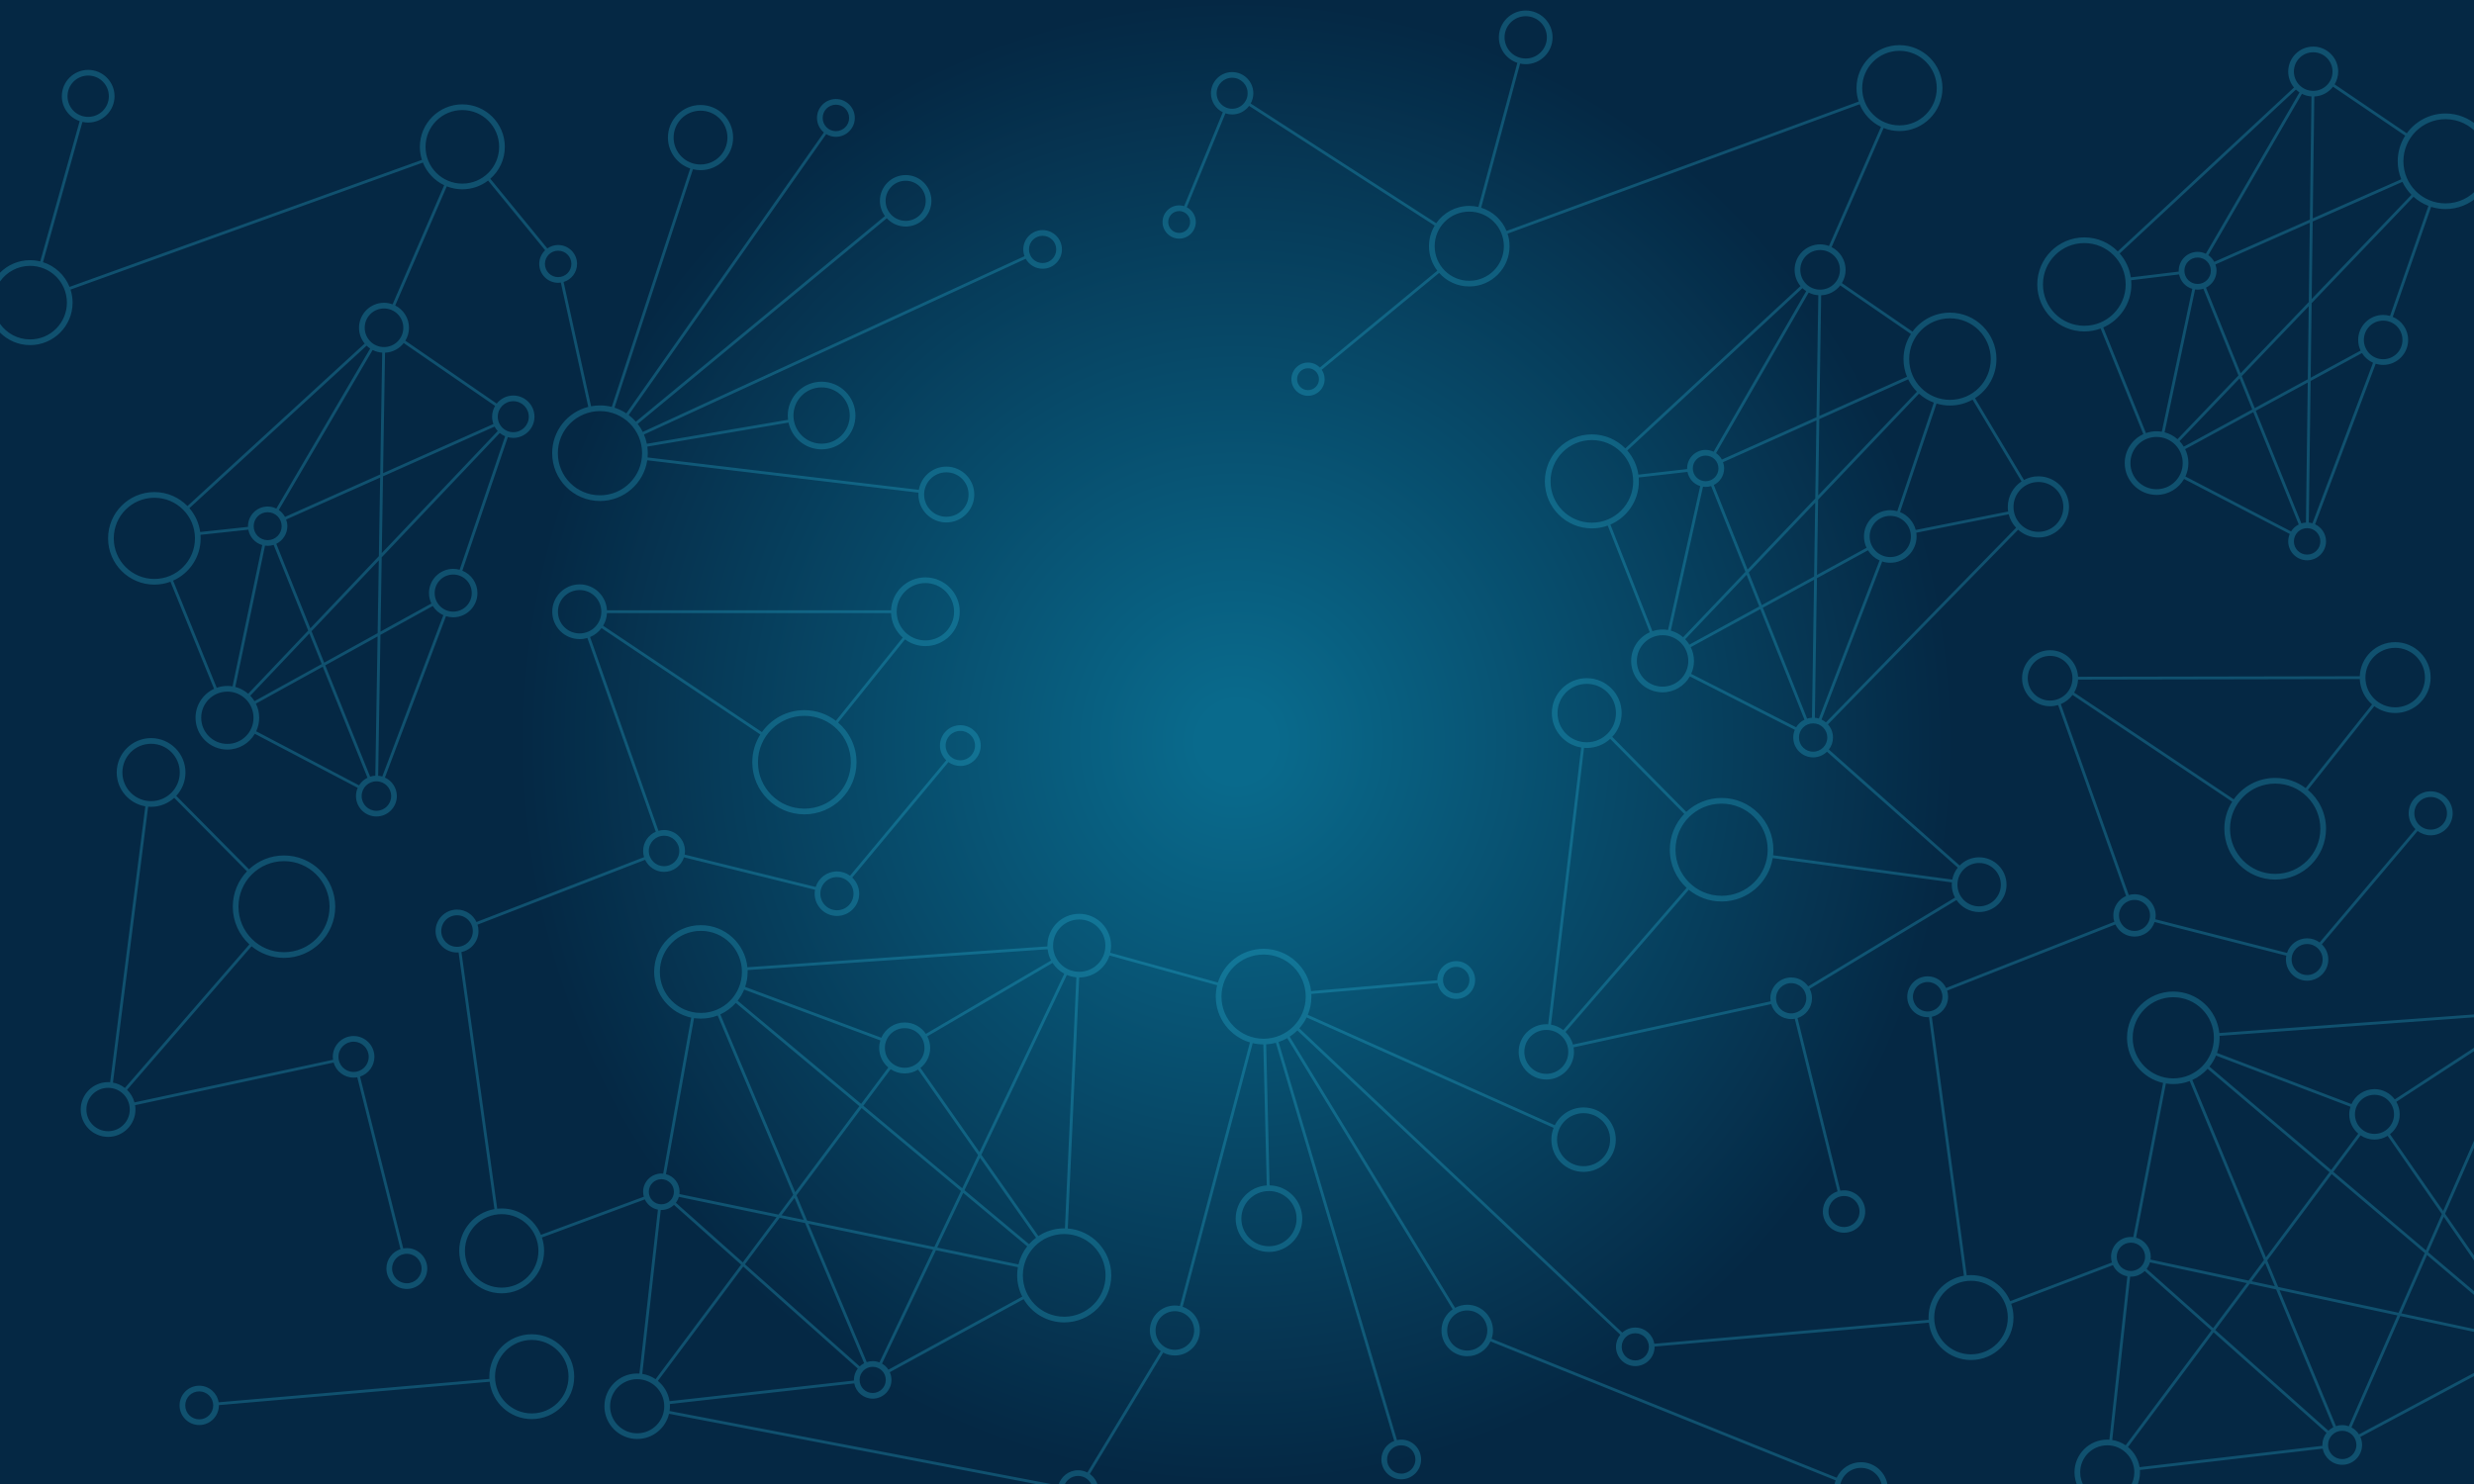 <?xml version="1.0" encoding="UTF-8" standalone="no"?>
<!-- Created with Inkscape (http://www.inkscape.org/) -->

<svg
   xmlns:dc="http://purl.org/dc/elements/1.1/"
   xmlns:cc="http://creativecommons.org/ns#"
   xmlns:rdf="http://www.w3.org/1999/02/22-rdf-syntax-ns#"
   xmlns:svg="http://www.w3.org/2000/svg"
   xmlns="http://www.w3.org/2000/svg"
   xmlns:xlink="http://www.w3.org/1999/xlink"
   xmlns:sodipodi="http://sodipodi.sourceforge.net/DTD/sodipodi-0.dtd"
   xmlns:inkscape="http://www.inkscape.org/namespaces/inkscape"
   width="435.459mm"
   height="261.275mm"
   viewBox="0 0 435.459 261.275"
   version="1.1"
   id="svg8"
   inkscape:version="0.92.4 (5da689c313, 2019-01-14)"
   sodipodi:docname="default-blue.svg"
   inkscape:export-filename="C:\Users\patri\Desktop\background.png"
   inkscape:export-xdpi="111.99223"
   inkscape:export-ydpi="111.99223">
  <defs
     id="defs2">
    <linearGradient
       inkscape:collect="always"
       id="linearGradient2510">
      <stop
         style="stop-color:#096a8c;stop-opacity:1"
         offset="0"
         id="stop2506" />
      <stop
         id="stop820"
         offset="0.053"
         style="stop-color:#096a8c;stop-opacity:1;" />
      <stop
         style="stop-color:#052844;stop-opacity:1"
         offset="1"
         id="stop2508" />
    </linearGradient>
    <radialGradient
       inkscape:collect="always"
       xlink:href="#linearGradient2510"
       id="radialGradient818"
       gradientUnits="userSpaceOnUse"
       gradientTransform="matrix(0.58,0,0,0.599,43.724,59.873)"
       cx="104.321"
       cy="149.363"
       fx="104.321"
       fy="149.363"
       r="218.03" />
  </defs>
  <sodipodi:namedview
     id="base"
     pagecolor="#ffffff"
     bordercolor="#666666"
     borderopacity="1.0"
     inkscape:pageopacity="0.0"
     inkscape:pageshadow="2"
     inkscape:zoom="0.5"
     inkscape:cx="826.27963"
     inkscape:cy="815.28289"
     inkscape:document-units="mm"
     inkscape:current-layer="layer1"
     showgrid="false"
     fit-margin-top="0"
     fit-margin-left="0"
     fit-margin-right="0"
     fit-margin-bottom="0"
     inkscape:window-width="1680"
     inkscape:window-height="987"
     inkscape:window-x="-8"
     inkscape:window-y="-8"
     inkscape:window-maximized="1"
     inkscape:snap-bbox="true"
     inkscape:snap-bbox-edge-midpoints="false"
     inkscape:snap-bbox-midpoints="false"
     inkscape:bbox-nodes="false"
     inkscape:bbox-paths="false"
     inkscape:snap-object-midpoints="true"
     inkscape:snap-page="true" />
  <g
     inkscape:label="Ebene 1"
     inkscape:groupmode="layer"
     id="layer1"
     transform="translate(113.408,-18.725)">
    <path
       style="opacity:1;vector-effect:none;fill:url(#radialGradient818);fill-opacity:1;stroke:none;stroke-width:0.6;stroke-linecap:round;stroke-linejoin:miter;stroke-miterlimit:4;stroke-dasharray:none;stroke-dashoffset:0;stroke-opacity:1"
       d="M -113.408,18.725 H 322.051 V 280 h -435.459 z"
       id="rect1055"
       inkscape:connector-curvature="0"
       sodipodi:nodetypes="ccccc" />
    <path
       style="color:#000000;font-style:normal;font-variant:normal;font-weight:normal;font-stretch:normal;font-size:medium;line-height:normal;font-family:sans-serif;font-variant-ligatures:normal;font-variant-position:normal;font-variant-caps:normal;font-variant-numeric:normal;font-variant-alternates:normal;font-feature-settings:normal;text-indent:0;text-align:start;text-decoration:none;text-decoration-line:none;text-decoration-style:solid;text-decoration-color:#000000;letter-spacing:normal;word-spacing:normal;text-transform:none;writing-mode:lr-tb;direction:ltr;text-orientation:mixed;dominant-baseline:auto;baseline-shift:baseline;text-anchor:start;white-space:normal;shape-padding:0;clip-rule:nonzero;display:inline;overflow:visible;visibility:visible;opacity:0.25;isolation:auto;mix-blend-mode:normal;color-interpolation:sRGB;color-interpolation-filters:linearRGB;solid-color:#000000;solid-opacity:1;vector-effect:none;fill:#32ccf1;fill-opacity:1;fill-rule:nonzero;stroke:none;stroke-width:1.89;stroke-linecap:round;stroke-linejoin:miter;stroke-miterlimit:4;stroke-dasharray:none;stroke-dashoffset:0;stroke-opacity:1;color-rendering:auto;image-rendering:auto;shape-rendering:auto;text-rendering:auto;enable-background:accumulate"
       d="M 1013.393 6.99 C 1003.568 6.99 995.564 14.992 995.564 24.816 C 995.564 32.702 1000.725 39.407 1007.84 41.752 L 981.961 137.51 C 980.01 137.055 977.98 136.807 975.893 136.807 C 966.814 136.807 958.782 141.354 953.941 148.287 L 830.697 68.777 C 831.823 66.756 832.469 64.433 832.469 61.963 C 832.469 54.209 826.146 47.879 818.393 47.879 C 810.639 47.879 804.314 54.209 804.314 61.963 C 804.314 67.488 807.533 72.272 812.184 74.574 L 786.523 136.963 C 785.478 136.633 784.368 136.453 783.217 136.453 C 777.14 136.453 772.166 141.419 772.166 147.496 C 772.166 153.573 777.14 158.539 783.217 158.539 C 789.294 158.539 794.262 153.573 794.262 147.496 C 794.262 143.238 791.818 139.534 788.268 137.693 L 813.93 75.299 C 815.335 75.771 816.832 76.039 818.393 76.039 C 823.003 76.039 827.094 73.794 829.664 70.352 L 952.914 149.869 C 950.515 153.879 949.133 158.563 949.133 163.566 C 949.133 169.689 951.204 175.332 954.676 179.846 L 876.672 244.193 C 874.665 242.146 871.875 240.869 868.797 240.869 C 862.72 240.869 857.752 245.837 857.752 251.914 C 857.752 257.991 862.72 262.965 868.797 262.965 C 874.874 262.965 879.84 257.991 879.84 251.914 C 879.84 249.591 879.109 247.434 877.873 245.65 L 955.881 181.307 C 960.787 186.834 967.938 190.326 975.893 190.326 C 990.649 190.326 1002.652 178.322 1002.652 163.566 C 1002.652 160.657 1002.179 157.857 1001.316 155.232 L 1235.201 69.266 C 1237.888 75.862 1242.97 81.237 1249.365 84.297 L 1214.818 163.428 C 1212.981 162.742 1211.004 162.35 1208.932 162.35 C 1199.6 162.35 1191.99 169.951 1191.99 179.283 C 1191.99 183.381 1193.459 187.145 1195.895 190.078 L 1079.557 297.92 C 1073.89 292.167 1066.018 288.594 1057.322 288.594 C 1040.101 288.594 1026.096 302.599 1026.096 319.82 C 1026.096 337.042 1040.101 351.045 1057.322 351.045 C 1061.026 351.045 1064.58 350.393 1067.879 349.205 L 1095.779 420.074 C 1088.506 423.338 1083.416 430.632 1083.416 439.104 C 1083.416 450.605 1092.784 459.973 1104.285 459.973 C 1112.046 459.973 1118.823 455.7 1122.418 449.393 L 1192.137 484.869 C 1192.137 484.869 1192.137 484.871 1192.137 484.871 C 1191.467 486.447 1191.096 488.179 1191.096 489.994 C 1191.096 497.255 1197.026 503.186 1204.287 503.186 C 1207.862 503.186 1211.109 501.742 1213.488 499.416 L 1300.355 576.438 C 1298.539 578.71 1297.258 581.422 1296.697 584.389 L 1177.689 568.232 C 1177.82 567.018 1177.891 565.786 1177.891 564.537 C 1177.891 545.564 1162.464 530.145 1143.49 530.145 C 1134.427 530.145 1126.179 533.668 1120.031 539.412 L 1070.855 489.564 C 1074.733 485.418 1077.113 479.856 1077.113 473.746 C 1077.113 460.963 1066.709 450.561 1053.926 450.561 C 1041.142 450.561 1030.74 460.963 1030.74 473.746 C 1030.74 485.277 1039.205 494.869 1050.246 496.639 L 1028.309 680.539 C 1027.898 680.511 1027.488 680.477 1027.07 680.477 C 1016.948 680.477 1008.705 688.72 1008.705 698.842 C 1008.705 708.964 1016.948 717.217 1027.07 717.217 C 1037.192 717.217 1045.438 708.964 1045.438 698.842 C 1045.438 697.823 1045.332 696.83 1045.172 695.855 L 1176.445 667.111 C 1178.129 672.847 1183.442 677.059 1189.709 677.059 C 1190.527 677.059 1191.324 676.973 1192.103 676.836 L 1220.518 791.514 C 1214.854 793.337 1210.732 798.658 1210.732 804.912 C 1210.732 812.663 1217.06 818.99 1224.811 818.99 C 1232.561 818.99 1238.887 812.663 1238.887 804.912 C 1238.887 797.161 1232.561 790.836 1224.811 790.836 C 1223.971 790.836 1223.152 790.924 1222.352 791.066 L 1193.939 676.389 C 1199.491 674.594 1203.527 669.376 1203.527 663.24 C 1203.527 660.966 1202.963 658.822 1201.982 656.926 L 1299.51 597.965 C 1302.785 602.778 1308.305 605.949 1314.551 605.949 C 1324.573 605.949 1332.74 597.79 1332.74 587.768 C 1332.74 577.745 1324.573 569.578 1314.551 569.578 C 1309.488 569.578 1304.904 571.666 1301.603 575.021 L 1214.736 498 C 1216.445 495.775 1217.473 493.003 1217.473 489.994 C 1217.473 486.646 1216.202 483.593 1214.133 481.264 L 1340.436 351.947 C 1344.03 355.149 1348.748 357.113 1353.926 357.113 C 1365.131 357.113 1374.256 347.989 1374.256 336.783 C 1374.256 325.578 1365.131 316.453 1353.926 316.453 C 1350.453 316.453 1347.182 317.333 1344.318 318.877 L 1311.818 264.545 C 1320.367 259.053 1326.045 249.466 1326.045 238.566 C 1326.045 221.542 1312.206 207.703 1295.182 207.703 C 1284.979 207.703 1275.923 212.677 1270.299 220.324 L 1223.377 188.07 C 1224.945 185.504 1225.865 182.502 1225.865 179.283 C 1225.865 172.694 1222.066 166.982 1216.553 164.186 L 1251.1 85.049 C 1254.364 86.352 1257.92 87.076 1261.645 87.076 C 1277.387 87.076 1290.184 74.271 1290.184 58.529 C 1290.184 42.787 1277.387 29.992 1261.645 29.992 C 1245.902 29.992 1233.1 42.787 1233.1 58.529 C 1233.1 61.658 1233.613 64.669 1234.547 67.488 L 1000.664 153.455 C 997.649 146.096 991.451 140.367 983.787 137.996 L 1009.664 42.252 C 1010.868 42.51 1012.113 42.652 1013.393 42.652 C 1023.217 42.652 1031.219 34.641 1031.219 24.816 C 1031.219 14.992 1023.217 6.99 1013.393 6.99 z M 1013.393 10.77 C 1021.175 10.77 1027.439 17.034 1027.439 24.816 C 1027.439 32.599 1021.175 38.873 1013.393 38.873 C 1005.61 38.873 999.344 32.599 999.344 24.816 C 999.344 17.034 1005.61 10.77 1013.393 10.77 z M 1536.443 30.951 C 1527.298 30.951 1519.842 38.407 1519.842 47.553 C 1519.842 51.572 1521.283 55.263 1523.674 58.139 L 1406.631 167.018 C 1400.963 161.281 1393.1 157.721 1384.414 157.721 C 1367.179 157.721 1353.166 171.734 1353.166 188.969 C 1353.166 206.204 1367.179 220.215 1384.414 220.215 C 1388.221 220.215 1391.868 219.528 1395.244 218.277 L 1423.605 288.441 C 1416.325 291.785 1411.254 299.142 1411.254 307.662 C 1411.254 319.318 1420.74 328.811 1432.397 328.811 C 1440.198 328.811 1447.014 324.547 1450.68 318.24 L 1520.861 354.748 C 1520.208 356.267 1519.842 357.937 1519.842 359.689 C 1519.842 366.603 1525.484 372.246 1532.398 372.246 C 1539.312 372.246 1544.963 366.603 1544.963 359.689 C 1544.963 354.669 1541.978 350.327 1537.699 348.318 L 1577.945 241.68 C 1579.515 242.174 1581.182 242.443 1582.912 242.443 C 1592.058 242.443 1599.508 234.985 1599.508 225.84 C 1599.508 218.943 1595.268 213.012 1589.262 210.51 L 1614.762 137.43 C 1617.781 138.385 1620.992 138.904 1624.324 138.904 C 1632.615 138.904 1640.169 135.708 1645.828 130.488 L 1645.828 125.053 C 1640.701 131.209 1632.978 135.125 1624.324 135.125 C 1608.853 135.125 1596.355 122.618 1596.355 107.146 C 1596.355 91.675 1608.853 79.178 1624.324 79.178 C 1632.978 79.178 1640.701 83.09 1645.828 89.244 L 1645.828 83.809 C 1640.169 78.591 1632.615 75.398 1624.324 75.398 C 1613.748 75.398 1604.373 80.594 1598.602 88.562 L 1550.67 56.059 C 1552.168 53.567 1553.045 50.663 1553.045 47.553 C 1553.045 38.407 1545.589 30.951 1536.443 30.951 z M 1261.645 33.771 C 1275.344 33.771 1286.404 44.83 1286.404 58.529 C 1286.404 72.229 1275.344 83.297 1261.645 83.297 C 1247.945 83.297 1236.879 72.229 1236.879 58.529 C 1236.879 44.83 1247.945 33.771 1261.645 33.771 z M 1536.443 34.73 C 1543.546 34.73 1549.266 40.45 1549.266 47.553 C 1549.266 54.656 1543.546 60.367 1536.443 60.367 C 1529.34 60.367 1523.621 54.656 1523.621 47.553 C 1523.621 40.45 1529.34 34.73 1536.443 34.73 z M 58.574 46.424 C 48.93 46.424 41.072 54.282 41.072 63.926 C 41.072 71.594 46.048 78.117 52.932 80.475 L 26.725 173.67 C 24.567 173.14 22.315 172.854 19.996 172.854 C 12.187 172.854 5.112 176.041 0 181.182 L 0 187.014 C 4.417 180.733 11.715 176.633 19.996 176.633 C 33.515 176.633 44.438 187.548 44.438 201.066 C 44.438 214.585 33.515 225.508 19.996 225.508 C 11.715 225.508 4.417 221.406 0 215.123 L 0 220.955 C 5.112 226.098 12.187 229.287 19.996 229.287 C 35.557 229.287 48.217 216.628 48.217 201.066 C 48.217 198.041 47.733 195.128 46.848 192.395 L 280.889 108.004 C 283.537 114.622 288.614 120.011 295.02 123.055 L 260.77 202.195 C 258.988 201.539 257.072 201.162 255.066 201.162 C 245.921 201.162 238.463 208.612 238.463 217.758 C 238.463 221.736 239.875 225.394 242.223 228.258 L 124.523 336.211 C 118.939 330.488 111.147 326.928 102.533 326.928 C 85.577 326.928 71.787 340.71 71.787 357.666 C 71.787 374.622 85.577 388.412 102.533 388.412 C 106.294 388.412 109.897 387.729 113.23 386.488 L 142.184 457.662 C 134.924 461.014 129.869 468.357 129.869 476.861 C 129.869 488.517 139.361 498.012 151.018 498.012 C 158.787 498.012 165.578 493.781 169.254 487.516 L 237.602 523.432 C 236.861 525.104 236.441 526.948 236.441 528.889 C 236.441 536.361 242.544 542.457 250.016 542.457 C 257.488 542.457 263.584 536.361 263.584 528.889 C 263.584 523.439 260.333 518.734 255.678 516.58 L 296.227 409.395 C 297.743 409.871 299.355 410.129 301.025 410.129 C 309.892 410.129 317.117 402.896 317.117 394.029 C 317.117 387.31 312.965 381.54 307.096 379.137 L 337.301 290.434 C 338.459 290.744 339.669 290.926 340.924 290.926 C 348.675 290.926 355.002 284.608 355.002 276.857 C 355.002 269.107 348.675 262.779 340.924 262.779 C 336.467 262.779 332.491 264.877 329.91 268.129 L 269.227 226.363 C 270.76 223.849 271.66 220.909 271.66 217.758 C 271.66 211.288 267.923 205.681 262.504 202.945 L 296.754 123.805 C 299.956 125.07 303.439 125.771 307.086 125.771 C 313.518 125.771 319.452 123.604 324.203 119.967 L 362.078 166.258 C 359.676 168.548 358.168 171.768 358.168 175.334 C 358.168 182.248 363.811 187.891 370.725 187.891 C 371.329 187.891 371.92 187.833 372.502 187.75 L 390.736 270.312 C 376.969 273.785 366.754 286.265 366.754 301.1 C 366.754 318.614 380.99 332.848 398.504 332.848 C 414.421 332.848 427.633 321.09 429.91 305.799 L 610.088 327.311 C 610.06 327.727 610.023 328.143 610.023 328.566 C 610.023 338.786 618.355 347.109 628.574 347.109 C 638.794 347.109 647.117 338.786 647.117 328.566 C 647.117 318.347 638.794 310.023 628.574 310.023 C 619.424 310.023 611.808 316.703 610.311 325.436 L 430.127 303.924 C 430.209 302.992 430.26 302.052 430.26 301.1 C 430.26 299.609 430.149 298.145 429.949 296.709 L 523.738 280.762 C 525.904 290.907 534.934 298.545 545.713 298.545 C 558.102 298.545 568.191 288.455 568.191 276.066 C 568.191 263.677 558.102 253.596 545.713 253.596 C 533.324 253.596 523.242 263.677 523.242 276.066 C 523.242 277.027 523.31 277.971 523.428 278.9 L 429.639 294.848 C 429.209 292.706 428.566 290.641 427.729 288.678 L 681.287 171.916 C 683.482 175.86 687.688 178.545 692.502 178.545 C 699.565 178.545 705.332 172.77 705.332 165.707 C 705.332 158.644 699.565 152.879 692.502 152.879 C 685.439 152.879 679.672 158.644 679.672 165.707 C 679.672 167.286 679.973 168.795 680.5 170.195 L 426.934 286.969 C 425.988 285.074 424.857 283.288 423.566 281.631 L 589.004 144.998 C 592.134 148.381 596.594 150.516 601.549 150.516 C 610.973 150.516 618.652 142.837 618.652 133.412 C 618.652 123.988 610.973 116.309 601.549 116.309 C 592.124 116.309 584.438 123.988 584.438 133.412 C 584.438 137.203 585.697 140.699 587.797 143.539 L 422.357 280.17 C 420.916 278.53 419.314 277.036 417.566 275.721 L 548.777 89.102 C 550.665 90.238 552.864 90.904 555.217 90.904 C 562.131 90.904 567.773 85.254 567.773 78.34 C 567.773 71.426 562.131 65.783 555.217 65.783 C 548.303 65.783 542.652 71.426 542.652 78.34 C 542.652 82.226 544.437 85.713 547.229 88.021 L 416.023 274.633 C 413.608 273.03 410.963 271.749 408.146 270.85 L 460.252 112.453 C 461.872 112.842 463.56 113.055 465.297 113.055 C 477.232 113.055 486.947 103.339 486.947 91.404 C 486.947 79.469 477.232 69.752 465.297 69.752 C 453.362 69.752 443.645 79.469 443.645 91.404 C 443.645 100.942 449.852 109.056 458.436 111.934 L 406.332 270.326 C 403.827 269.689 401.205 269.35 398.504 269.35 C 396.48 269.35 394.502 269.549 392.582 269.912 L 374.352 187.35 C 379.509 185.786 383.289 180.987 383.289 175.334 C 383.289 168.42 377.639 162.777 370.725 162.777 C 368.054 162.777 365.578 163.625 363.539 165.057 L 325.662 118.768 C 331.567 113.591 335.307 106.002 335.307 97.551 C 335.307 81.989 322.647 69.338 307.086 69.338 C 291.525 69.338 278.873 81.989 278.873 97.551 C 278.873 100.577 279.357 103.491 280.242 106.227 L 46.201 190.611 C 43.083 182.825 36.594 176.743 28.545 174.18 L 54.754 80.994 C 55.985 81.27 57.261 81.428 58.574 81.428 C 68.218 81.428 76.076 73.57 76.076 63.926 C 76.076 54.282 68.218 46.424 58.574 46.424 z M 58.574 50.203 C 66.176 50.203 72.297 56.324 72.297 63.926 C 72.297 71.527 66.176 77.648 58.574 77.648 C 50.973 77.648 44.852 71.527 44.852 63.926 C 44.852 56.324 50.973 50.203 58.574 50.203 z M 818.393 51.658 C 824.104 51.658 828.689 56.252 828.689 61.963 C 828.689 67.674 824.104 72.26 818.393 72.26 C 812.681 72.26 808.094 67.674 808.094 61.963 C 808.094 56.252 812.681 51.658 818.393 51.658 z M 1549.605 57.623 L 1597.539 90.129 C 1594.402 95.051 1592.576 100.886 1592.576 107.146 C 1592.576 111.375 1593.413 115.411 1594.918 119.104 L 1536.125 145.076 L 1537.174 64.111 C 1542.232 63.889 1546.707 61.399 1549.605 57.623 z M 1524.969 59.512 C 1525.693 60.207 1526.476 60.841 1527.316 61.396 L 1465.129 168.586 C 1463.475 167.781 1461.628 167.316 1459.672 167.316 C 1452.758 167.316 1447.107 172.967 1447.107 179.881 C 1447.107 180.071 1447.127 180.256 1447.135 180.443 L 1415.309 184.287 C 1414.399 178.256 1411.757 172.789 1407.912 168.4 L 1524.969 59.512 z M 1528.957 62.342 C 1530.883 63.321 1533.02 63.932 1535.283 64.09 L 1534.223 145.916 L 1470.736 173.959 C 1469.784 172.187 1468.418 170.67 1466.77 169.533 L 1528.957 62.342 z M 555.217 69.562 C 560.088 69.562 563.994 73.468 563.994 78.34 C 563.994 83.211 560.088 87.125 555.217 87.125 C 550.345 87.125 546.432 83.211 546.432 78.34 C 546.432 73.468 550.345 69.563 555.217 69.562 z M 307.086 73.117 C 320.605 73.117 331.527 84.032 331.527 97.551 C 331.527 111.07 320.605 121.992 307.086 121.992 C 293.567 121.992 282.652 111.07 282.652 97.551 C 282.652 84.032 293.567 73.117 307.086 73.117 z M 465.297 73.531 C 475.189 73.531 483.168 81.512 483.168 91.404 C 483.168 101.297 475.189 109.275 465.297 109.275 C 455.404 109.275 447.424 101.297 447.424 91.404 C 447.424 81.512 455.404 73.531 465.297 73.531 z M 601.549 120.088 C 608.931 120.088 614.873 126.03 614.873 133.412 C 614.873 140.794 608.931 146.736 601.549 146.736 C 594.167 146.736 588.217 140.794 588.217 133.412 C 588.217 126.03 594.167 120.088 601.549 120.088 z M 1595.68 120.834 C 1597.209 124.025 1599.256 126.92 1601.711 129.414 L 1535.43 198.66 L 1536.098 147.154 L 1595.68 120.834 z M 1603.076 130.723 C 1605.95 133.317 1609.3 135.389 1612.977 136.801 L 1587.473 209.893 C 1586.021 209.476 1584.495 209.238 1582.912 209.238 C 1573.766 209.238 1566.311 216.694 1566.311 225.84 C 1566.311 228.372 1566.899 230.765 1567.92 232.916 L 1534.754 250.945 L 1535.395 201.43 L 1603.076 130.723 z M 783.217 140.232 C 787.251 140.232 790.48 143.462 790.48 147.496 C 790.48 151.531 787.251 154.76 783.217 154.76 C 779.182 154.76 775.947 151.531 775.947 147.496 C 775.947 143.462 779.182 140.232 783.217 140.232 z M 975.893 140.588 C 988.606 140.588 998.873 150.853 998.873 163.566 C 998.873 176.28 988.606 186.547 975.893 186.547 C 963.179 186.547 952.912 176.28 952.912 163.566 C 952.912 150.853 963.179 140.588 975.893 140.588 z M 1534.195 147.994 L 1533.514 200.664 L 1488.23 247.973 L 1465.23 191.119 C 1469.367 189.061 1472.228 184.799 1472.228 179.881 C 1472.228 178.412 1471.96 177.006 1471.492 175.693 L 1534.195 147.994 z M 692.502 156.658 C 697.523 156.658 701.553 160.686 701.553 165.707 C 701.553 170.728 697.523 174.766 692.502 174.766 C 687.481 174.766 683.451 170.728 683.451 165.707 C 683.451 160.686 687.481 156.658 692.502 156.658 z M 1384.414 161.5 C 1399.607 161.5 1411.881 173.776 1411.881 188.969 C 1411.881 204.161 1399.607 216.436 1384.414 216.436 C 1369.222 216.436 1356.945 204.161 1356.945 188.969 C 1356.945 173.776 1369.222 161.5 1384.414 161.5 z M 1208.932 166.129 C 1216.221 166.129 1222.086 171.994 1222.086 179.283 C 1222.086 186.572 1216.221 192.438 1208.932 192.438 C 1201.642 192.438 1195.77 186.572 1195.77 179.283 C 1195.77 171.994 1201.642 166.129 1208.932 166.129 z M 370.725 166.557 C 375.596 166.557 379.51 170.463 379.51 175.334 C 379.51 180.205 375.596 184.111 370.725 184.111 C 365.853 184.111 361.947 180.205 361.947 175.334 C 361.947 170.463 365.853 166.557 370.725 166.557 z M 1459.672 171.096 C 1464.543 171.096 1468.449 175.009 1468.449 179.881 C 1468.449 184.752 1464.543 188.658 1459.672 188.658 C 1454.8 188.658 1450.887 184.752 1450.887 179.881 C 1450.887 175.009 1454.8 171.096 1459.672 171.096 z M 1447.35 182.32 C 1448.262 186.912 1451.696 190.61 1456.135 191.92 L 1435.881 286.812 C 1434.746 286.623 1433.584 286.52 1432.397 286.52 C 1429.93 286.52 1427.562 286.948 1425.359 287.729 L 1396.996 217.562 C 1407.977 212.714 1415.66 201.728 1415.66 188.969 C 1415.66 188.024 1415.609 187.091 1415.527 186.168 L 1447.35 182.32 z M 1222.307 189.627 L 1269.23 221.881 C 1266.123 226.695 1264.311 232.42 1264.311 238.566 C 1264.311 242.721 1265.141 246.682 1266.635 250.303 L 1208.422 276.355 L 1209.621 196.182 C 1214.775 195.972 1219.338 193.455 1222.307 189.627 z M 1197.186 191.455 C 1197.95 192.192 1198.782 192.859 1199.674 193.443 L 1138.182 300.127 C 1136.573 299.353 1134.78 298.906 1132.883 298.906 C 1126.115 298.906 1120.592 304.43 1120.592 311.197 C 1120.592 311.349 1120.61 311.498 1120.615 311.648 L 1088.223 315.346 C 1087.346 309.258 1084.705 303.738 1080.84 299.311 L 1197.186 191.455 z M 1463.486 191.84 L 1486.799 249.467 L 1446.303 291.775 C 1443.867 289.642 1440.953 288.042 1437.728 287.201 L 1457.984 192.311 C 1458.538 192.386 1459.099 192.438 1459.672 192.438 C 1461.001 192.438 1462.282 192.226 1463.486 191.84 z M 1201.318 194.385 C 1203.272 195.374 1205.437 195.994 1207.73 196.156 L 1206.52 277.207 L 1143.68 305.33 C 1142.745 303.623 1141.416 302.162 1139.818 301.064 L 1201.318 194.385 z M 1533.478 203.432 L 1532.85 251.98 L 1497.602 271.141 L 1489.006 249.893 L 1533.478 203.432 z M 255.066 204.943 C 262.169 204.943 267.881 210.655 267.881 217.758 C 267.881 224.861 262.169 230.58 255.066 230.58 C 247.963 230.58 242.244 224.861 242.244 217.758 C 242.244 210.655 247.963 204.943 255.066 204.943 z M 1295.182 211.482 C 1310.163 211.482 1322.266 223.585 1322.266 238.566 C 1322.266 253.548 1310.163 265.65 1295.182 265.65 C 1280.2 265.65 1268.09 253.548 1268.09 238.566 C 1268.09 223.585 1280.2 211.482 1295.182 211.482 z M 1582.912 213.018 C 1590.015 213.018 1595.727 218.737 1595.727 225.84 C 1595.727 232.943 1590.015 238.662 1582.912 238.662 C 1575.809 238.662 1570.09 232.943 1570.09 225.84 C 1570.09 218.737 1575.809 213.018 1582.912 213.018 z M 268.154 227.922 L 328.844 269.686 C 327.589 271.79 326.854 274.238 326.854 276.857 C 326.854 278.56 327.174 280.187 327.732 281.699 L 254.438 314.377 L 255.74 234.324 C 260.781 234.12 265.245 231.662 268.154 227.922 z M 243.508 229.645 C 244.237 230.354 245.025 230.999 245.873 231.566 L 183.547 337.887 C 181.805 337.024 179.854 336.525 177.785 336.525 C 170.592 336.525 164.719 342.391 164.719 349.584 C 164.719 349.736 164.737 349.884 164.742 350.035 L 132.975 353.447 C 132.147 347.442 129.582 341.988 125.801 337.607 L 243.508 229.645 z M 247.506 232.518 C 249.435 233.511 251.582 234.131 253.854 234.297 L 252.537 315.225 L 189.293 343.42 C 188.304 341.585 186.889 340.015 185.182 338.836 L 247.506 232.518 z M 1568.824 234.576 C 1570.575 237.387 1573.132 239.639 1576.18 241 L 1535.941 347.645 C 1535.158 347.413 1534.345 347.256 1533.508 347.182 L 1534.725 253.113 L 1568.824 234.576 z M 868.797 244.65 C 872.831 244.65 876.061 247.879 876.061 251.914 C 876.061 255.949 872.831 259.186 868.797 259.186 C 864.762 259.186 861.531 255.949 861.531 251.914 C 861.531 247.879 864.762 244.65 868.797 244.65 z M 1487.576 251.389 L 1495.934 272.049 L 1450.48 296.758 C 1449.676 295.43 1448.735 294.197 1447.668 293.08 L 1487.576 251.389 z M 1267.408 252.031 C 1268.895 255.086 1270.871 257.859 1273.234 260.25 L 1207.635 329.164 L 1208.393 278.441 L 1267.408 252.031 z M 1532.82 254.148 L 1531.615 347.164 C 1530.565 347.23 1529.546 347.414 1528.58 347.725 L 1498.316 272.906 L 1532.82 254.148 z M 545.713 257.377 C 556.059 257.377 564.41 265.72 564.41 276.066 C 564.41 286.413 556.059 294.766 545.713 294.766 C 535.366 294.766 527.021 286.413 527.021 276.066 C 527.021 265.72 535.366 257.377 545.713 257.377 z M 1274.602 261.549 C 1277.456 264.106 1280.787 266.141 1284.445 267.502 L 1260.197 339.605 C 1258.71 339.192 1257.15 338.953 1255.533 338.953 C 1245.906 338.953 1238.061 346.798 1238.061 356.426 C 1238.061 359.124 1238.696 361.672 1239.795 363.957 L 1206.846 381.967 L 1207.594 331.947 L 1274.602 261.549 z M 1310.197 265.52 L 1342.699 319.854 C 1337.219 323.5 1333.596 329.725 1333.596 336.783 C 1333.596 337.819 1333.674 338.837 1333.824 339.832 L 1272.438 352.086 C 1271.042 346.667 1267.117 342.258 1261.99 340.207 L 1286.24 268.105 C 1289.072 268.964 1292.073 269.43 1295.182 269.43 C 1300.631 269.43 1305.75 268.006 1310.197 265.52 z M 340.924 266.559 C 346.632 266.559 351.223 271.149 351.223 276.857 C 351.223 282.566 346.632 287.146 340.924 287.146 C 335.216 287.146 330.635 282.566 330.635 276.857 C 330.635 271.149 335.216 266.559 340.924 266.559 z M 398.504 273.129 C 413.975 273.129 426.48 285.628 426.48 301.1 C 426.48 316.571 413.975 329.068 398.504 329.068 C 383.033 329.068 370.533 316.571 370.533 301.1 C 370.533 285.628 383.033 273.129 398.504 273.129 z M 1496.647 273.812 L 1526.836 348.445 C 1524.74 349.49 1522.979 351.1 1521.746 353.078 L 1451.566 316.572 C 1452.832 313.862 1453.545 310.844 1453.545 307.662 C 1453.545 304.344 1452.774 301.204 1451.404 298.406 L 1496.647 273.812 z M 1206.488 279.293 L 1205.713 331.182 L 1160.746 378.42 L 1138.301 322.215 C 1142.365 320.202 1145.182 316.021 1145.182 311.197 C 1145.182 309.745 1144.914 308.356 1144.447 307.061 L 1206.488 279.293 z M 328.496 283.43 C 329.065 284.5 329.775 285.482 330.59 286.367 L 253.574 367.477 L 254.404 316.461 L 328.496 283.43 z M 331.949 287.678 C 333.014 288.562 334.21 289.293 335.504 289.836 L 305.301 378.533 C 303.937 378.156 302.507 377.938 301.025 377.938 C 292.159 377.938 284.934 385.163 284.934 394.029 C 284.934 396.511 285.516 398.854 286.525 400.957 L 252.729 419.619 L 253.529 370.268 L 331.949 287.678 z M 1432.397 290.299 C 1442.01 290.299 1449.766 298.049 1449.766 307.662 C 1449.766 317.276 1442.01 325.031 1432.397 325.031 C 1422.783 325.031 1415.033 317.276 1415.033 307.662 C 1415.033 298.049 1422.783 290.299 1432.397 290.299 z M 1057.322 292.373 C 1072.501 292.373 1084.768 304.641 1084.768 319.82 C 1084.768 334.999 1072.501 347.266 1057.322 347.266 C 1042.143 347.266 1029.877 334.999 1029.877 319.82 C 1029.877 304.641 1042.143 292.373 1057.322 292.373 z M 1132.883 302.686 C 1137.608 302.686 1141.402 306.472 1141.402 311.197 C 1141.402 315.922 1137.608 319.717 1132.883 319.717 C 1128.158 319.717 1124.371 315.922 1124.371 311.197 C 1124.371 306.472 1128.158 302.686 1132.883 302.686 z M 1120.82 313.525 C 1121.686 318.003 1124.993 321.633 1129.293 322.955 L 1107.91 418.562 C 1106.732 418.355 1105.522 418.242 1104.285 418.242 C 1101.922 418.242 1099.651 418.643 1097.531 419.371 L 1069.633 348.512 C 1080.747 343.727 1088.547 332.672 1088.547 319.82 C 1088.547 318.945 1088.501 318.08 1088.43 317.223 L 1120.82 313.525 z M 628.574 313.803 C 636.751 313.803 643.338 320.39 643.338 328.566 C 643.338 336.743 636.751 343.33 628.574 343.33 C 620.397 343.33 613.803 336.743 613.803 328.566 C 613.803 320.39 620.397 313.803 628.574 313.803 z M 252.502 317.309 L 251.654 369.5 L 206.137 417.439 L 183.521 361.299 C 187.85 359.166 190.85 354.718 190.85 349.584 C 190.85 348.026 190.559 346.538 190.055 345.15 L 252.502 317.309 z M 1353.926 320.232 C 1363.089 320.232 1370.477 327.62 1370.477 336.783 C 1370.477 345.946 1363.089 353.334 1353.926 353.334 C 1344.763 353.334 1337.377 345.946 1337.377 336.783 C 1337.377 327.62 1344.763 320.232 1353.926 320.232 z M 1136.557 322.932 L 1159.314 379.924 L 1117.951 423.377 C 1115.612 421.343 1112.83 419.811 1109.756 418.975 L 1131.133 323.355 C 1131.706 323.438 1132.287 323.496 1132.883 323.496 C 1134.161 323.496 1135.395 323.297 1136.557 322.932 z M 102.533 330.707 C 117.447 330.707 129.492 342.753 129.492 357.666 C 129.492 372.579 117.447 384.633 102.533 384.633 C 87.62 384.633 75.568 372.579 75.568 357.666 C 75.568 342.753 87.62 330.707 102.533 330.707 z M 1205.672 333.965 L 1204.939 383.01 L 1170.17 402.016 L 1161.518 380.352 L 1205.672 333.965 z M 177.785 340.305 C 182.936 340.305 187.07 344.434 187.07 349.584 C 187.07 354.734 182.936 358.869 177.785 358.869 C 172.635 358.869 168.498 354.734 168.498 349.584 C 168.498 344.434 172.635 340.305 177.785 340.305 z M 1334.195 341.682 C 1335.042 345.087 1336.763 348.143 1339.086 350.631 L 1212.789 479.939 C 1211.909 479.194 1210.926 478.569 1209.871 478.072 L 1250.17 373.047 C 1251.862 373.595 1253.662 373.898 1255.533 373.898 C 1265.161 373.898 1273.006 366.053 1273.006 356.426 C 1273.006 355.579 1272.926 354.752 1272.809 353.938 L 1334.195 341.682 z M 1255.533 342.732 C 1263.118 342.732 1269.227 348.841 1269.227 356.426 C 1269.227 364.011 1263.118 370.119 1255.533 370.119 C 1247.948 370.119 1241.84 364.011 1241.84 356.426 C 1241.84 348.841 1247.948 342.732 1255.533 342.732 z M 1532.398 350.904 C 1537.27 350.904 1541.184 354.818 1541.184 359.689 C 1541.184 364.561 1537.27 368.467 1532.398 368.467 C 1527.527 368.467 1523.621 364.561 1523.621 359.689 C 1523.621 354.818 1527.527 350.904 1532.398 350.904 z M 164.939 351.918 C 165.831 356.814 169.463 360.767 174.182 362.129 L 154.441 456.002 C 153.326 455.819 152.183 455.721 151.018 455.721 C 148.534 455.721 146.151 456.155 143.936 456.945 L 114.984 385.77 C 125.749 380.981 133.271 370.191 133.271 357.666 C 133.271 356.878 133.232 356.1 133.174 355.326 L 164.939 351.918 z M 181.771 362.018 L 204.705 418.947 L 164.857 460.914 C 162.42 458.798 159.507 457.214 156.289 456.385 L 176.031 362.516 C 176.607 362.594 177.189 362.648 177.785 362.648 C 179.175 362.648 180.513 362.423 181.771 362.018 z M 1240.701 365.611 C 1242.536 368.561 1245.217 370.926 1248.41 372.361 L 1208.113 477.383 C 1207.252 477.12 1206.353 476.949 1205.428 476.869 L 1206.814 384.135 L 1240.701 365.611 z M 251.611 372.289 L 250.826 420.67 L 215.332 440.27 L 206.914 419.369 L 251.611 372.289 z M 301.025 381.717 C 307.849 381.717 313.338 387.205 313.338 394.029 C 313.338 400.853 307.849 406.35 301.025 406.35 C 294.201 406.35 288.713 400.853 288.713 394.029 C 288.713 387.205 294.201 381.717 301.025 381.717 z M 1160.086 381.855 L 1168.502 402.928 L 1122.1 428.295 C 1121.304 426.989 1120.376 425.775 1119.322 424.678 L 1160.086 381.855 z M 614.645 383.6 C 602.376 383.6 592.335 393.33 591.836 405.479 L 403.145 405.479 C 402.647 395.897 394.705 388.242 385.002 388.242 C 374.98 388.242 366.812 396.402 366.812 406.424 C 366.812 416.446 374.98 424.613 385.002 424.613 C 386.79 424.613 388.515 424.343 390.148 423.859 L 435.572 552.6 C 430.638 554.739 427.166 559.653 427.166 565.355 C 427.166 566.789 427.384 568.173 427.791 569.477 L 316.477 612.561 C 314.201 607.7 309.276 604.311 303.572 604.311 C 295.72 604.311 289.311 610.72 289.311 618.572 C 289.311 626.425 295.72 632.826 303.572 632.826 C 303.918 632.826 304.258 632.798 304.598 632.773 L 328.389 803.305 C 315.137 805.601 305.025 817.168 305.025 831.066 C 305.025 846.611 317.672 859.258 333.217 859.258 C 348.762 859.258 361.402 846.611 361.402 831.066 C 361.402 827.959 360.89 824.971 359.957 822.174 L 428.301 796.855 C 429.919 800.333 433.131 802.928 436.992 803.676 L 424.711 912.584 C 424.216 912.55 423.72 912.525 423.217 912.525 C 411.222 912.525 401.455 922.287 401.455 934.281 C 401.455 946.276 411.222 956.043 423.217 956.043 C 433.483 956.043 442.107 948.884 444.381 939.301 L 696.113 987.498 L 706.73 987.498 C 707.945 983.488 711.652 980.588 716.072 980.588 C 720.493 980.588 724.2 983.488 725.414 987.498 L 729.305 987.498 C 728.574 984.13 726.586 981.222 723.857 979.293 L 772.59 898.623 C 774.908 899.856 777.545 900.561 780.346 900.561 C 789.491 900.561 796.941 893.105 796.941 883.959 C 796.941 876.618 792.136 870.373 785.512 868.191 L 832.049 693.057 C 834.319 693.587 836.68 693.879 839.107 693.893 L 841.377 787.576 C 829.872 788.34 820.74 797.942 820.74 809.637 C 820.74 821.828 830.664 831.754 842.855 831.754 C 855.047 831.754 864.973 821.828 864.973 809.637 C 864.973 797.582 855.268 787.752 843.266 787.531 L 840.998 693.85 C 843.21 693.732 845.36 693.383 847.43 692.834 L 926.064 957.32 C 921.087 959.209 917.523 964.017 917.523 969.641 C 917.523 976.901 923.454 982.824 930.715 982.824 C 937.976 982.824 943.898 976.901 943.898 969.641 C 943.898 962.38 937.976 956.455 930.715 956.455 C 929.74 956.455 928.791 956.571 927.875 956.773 L 849.234 692.293 C 851.252 691.626 853.179 690.761 854.996 689.723 L 964.855 869.881 C 960.382 872.971 957.438 878.128 957.438 883.959 C 957.438 893.384 965.116 901.062 974.541 901.062 C 981.375 901.062 987.279 897.016 990.018 891.203 L 1219.219 983.518 C 1218.782 984.788 1218.485 986.121 1218.342 987.498 L 1222.145 987.498 C 1223.02 980.567 1228.899 975.234 1236.074 975.234 C 1243.25 975.234 1249.124 980.567 1249.998 987.498 L 1253.812 987.498 C 1252.912 978.508 1245.296 971.455 1236.074 971.455 C 1228.938 971.455 1222.777 975.688 1219.93 981.764 L 990.729 889.455 C 991.318 887.727 991.652 885.883 991.652 883.959 C 991.652 874.534 983.966 866.854 974.541 866.854 C 971.623 866.854 968.874 867.592 966.467 868.889 L 856.615 688.734 C 858.461 687.528 860.179 686.142 861.732 684.59 L 1076.232 886.748 C 1074.437 888.955 1073.355 891.763 1073.355 894.816 C 1073.355 901.87 1079.109 907.625 1086.162 907.625 C 1093.216 907.625 1098.978 901.87 1098.978 894.816 C 1098.978 894.758 1098.969 894.702 1098.969 894.645 L 1281.15 878.758 C 1282.828 892.727 1294.737 903.586 1309.152 903.586 C 1324.714 903.586 1337.375 890.934 1337.375 875.373 C 1337.375 872.174 1336.833 869.101 1335.848 866.232 L 1403.412 840.549 C 1405.195 844.356 1408.736 847.18 1412.984 847.959 L 1401.07 956.508 C 1400.597 956.477 1400.121 956.455 1399.641 956.455 C 1387.646 956.455 1377.887 966.216 1377.887 978.211 C 1377.887 981.531 1378.637 984.679 1379.973 987.498 L 1384.26 987.498 C 1382.624 984.787 1381.668 981.617 1381.668 978.211 C 1381.668 968.259 1389.691 960.234 1399.643 960.234 C 1409.594 960.234 1417.625 968.259 1417.625 978.211 C 1417.625 981.618 1416.666 984.787 1415.029 987.498 L 1419.314 987.498 C 1420.651 984.679 1421.402 981.531 1421.402 978.211 C 1421.402 977.679 1421.375 977.153 1421.338 976.631 L 1542.764 962.459 C 1543.924 968.55 1549.295 973.184 1555.715 973.184 C 1562.976 973.184 1568.9 967.261 1568.9 960 C 1568.9 958.093 1568.483 956.281 1567.748 954.641 L 1645.828 912.91 L 1645.828 910.768 L 1566.85 952.973 C 1565.616 951.027 1563.896 949.422 1561.853 948.34 L 1594.256 874.352 L 1645.828 885.418 L 1645.828 883.48 L 1595.031 872.58 L 1612.022 833.787 L 1645.828 862.486 L 1645.828 860.012 L 1612.811 831.984 L 1623.137 808.406 L 1645.828 841.162 L 1645.828 837.842 L 1624.025 806.371 L 1645.828 756.588 L 1645.828 751.883 L 1622.764 804.545 L 1587.434 753.549 C 1591.362 750.476 1593.904 745.706 1593.904 740.352 C 1593.904 737.319 1593.079 734.478 1591.66 732.02 L 1645.828 696.711 L 1645.828 694.451 L 1590.623 730.441 C 1587.566 726.299 1582.665 723.594 1577.141 723.594 C 1570.339 723.594 1564.476 727.684 1561.853 733.525 L 1472.559 699.547 C 1473.65 696.398 1474.252 693.021 1474.252 689.504 C 1474.252 689.07 1474.237 688.639 1474.219 688.209 L 1645.828 675.703 L 1645.828 673.812 L 1474.086 686.326 C 1472.491 670.859 1459.387 658.76 1443.504 658.76 C 1426.548 658.76 1412.766 672.548 1412.766 689.504 C 1412.766 704.136 1423.032 716.397 1436.742 719.484 L 1416.924 821.914 C 1416.409 821.852 1415.889 821.811 1415.357 821.811 C 1408.097 821.811 1402.164 827.733 1402.164 834.994 C 1402.164 836.312 1402.365 837.584 1402.728 838.787 L 1335.182 864.467 C 1330.907 854.305 1320.849 847.152 1309.152 847.152 C 1308.194 847.152 1307.248 847.201 1306.314 847.295 L 1283.113 675.514 C 1289.276 674.236 1293.939 668.759 1293.939 662.229 C 1293.939 660.809 1293.717 659.44 1293.309 658.152 L 1405.045 614.199 C 1407.309 618.953 1412.149 622.264 1417.748 622.264 C 1423.966 622.264 1429.259 618.188 1431.113 612.576 L 1518.57 634.92 C 1518.417 635.75 1518.326 636.603 1518.326 637.477 C 1518.326 645.227 1524.646 651.555 1532.397 651.555 C 1540.147 651.555 1546.473 645.227 1546.473 637.477 C 1546.473 633.517 1544.816 629.938 1542.168 627.377 L 1605.787 552.086 C 1608.218 553.889 1611.214 554.969 1614.461 554.969 C 1622.511 554.969 1629.076 548.403 1629.076 540.354 C 1629.076 532.304 1622.511 525.736 1614.461 525.736 C 1606.411 525.736 1599.844 532.304 1599.844 540.354 C 1599.844 544.479 1601.576 548.207 1604.342 550.869 L 1540.721 626.162 C 1538.384 624.439 1535.511 623.406 1532.397 623.406 C 1526.179 623.406 1520.891 627.478 1519.039 633.088 L 1431.58 610.744 C 1431.734 609.913 1431.826 609.06 1431.826 608.186 C 1431.826 600.435 1425.499 594.107 1417.748 594.107 C 1416.425 594.107 1415.148 594.304 1413.932 594.648 L 1368.805 467.797 C 1371.92 466.501 1374.598 464.376 1376.592 461.709 L 1482.617 532.629 C 1479.329 537.839 1477.416 544.001 1477.416 550.607 C 1477.416 569.237 1492.558 584.379 1511.188 584.379 C 1529.817 584.379 1544.961 569.237 1544.961 550.607 C 1544.961 540.242 1540.269 530.959 1532.9 524.76 L 1577.014 469.174 C 1580.908 472.026 1585.704 473.717 1590.891 473.717 C 1603.871 473.717 1614.439 463.157 1614.439 450.176 C 1614.439 437.195 1603.871 426.629 1590.891 426.629 C 1578.212 426.629 1567.849 436.711 1567.373 449.275 L 1380.258 449.625 C 1379.743 439.819 1371.615 431.98 1361.684 431.98 C 1351.422 431.98 1343.066 440.342 1343.066 450.604 C 1343.066 460.865 1351.422 469.221 1361.684 469.221 C 1363.541 469.221 1365.333 468.939 1367.027 468.43 L 1412.15 595.279 C 1407.172 597.453 1403.672 602.423 1403.672 608.186 C 1403.672 609.67 1403.908 611.101 1404.338 612.447 L 1292.6 656.4 C 1290.408 651.835 1285.748 648.66 1280.363 648.66 C 1272.891 648.66 1266.797 654.757 1266.797 662.229 C 1266.797 669.7 1272.891 675.797 1280.363 675.797 C 1280.658 675.797 1280.945 675.771 1281.234 675.752 L 1304.441 847.553 C 1291.118 849.803 1280.939 861.418 1280.939 875.373 C 1280.939 875.878 1280.955 876.379 1280.98 876.877 L 1098.795 892.764 C 1097.804 886.681 1092.514 882.002 1086.16 882.002 C 1082.836 882.002 1079.81 883.291 1077.529 885.383 L 863.021 683.213 C 864.953 681.04 866.594 678.605 867.877 675.963 L 1031.926 749.32 C 1030.959 751.756 1030.422 754.407 1030.422 757.182 C 1030.422 768.977 1040.027 778.582 1051.822 778.582 C 1063.618 778.582 1073.223 768.977 1073.223 757.182 C 1073.223 745.386 1063.618 735.781 1051.822 735.781 C 1043.472 735.781 1036.225 740.599 1032.701 747.596 L 868.65 674.232 C 870.192 670.503 871.047 666.421 871.047 662.141 C 871.047 661.541 871.027 660.947 870.994 660.355 L 954.84 653.131 C 955.81 659.093 960.991 663.676 967.219 663.676 C 974.133 663.676 979.783 658.033 979.783 651.119 C 979.783 644.205 974.133 638.555 967.219 638.555 C 960.305 638.555 954.662 644.205 954.662 651.119 C 954.662 651.163 954.667 651.205 954.668 651.248 L 870.828 658.471 C 869.003 642.678 855.559 630.383 839.283 630.383 C 825.028 630.383 812.944 639.813 808.938 652.766 L 737.438 632.98 C 737.785 631.463 737.975 629.885 737.975 628.264 C 737.975 616.608 728.488 607.115 716.832 607.115 C 705.176 607.115 695.684 616.608 695.684 628.264 C 695.684 628.438 695.693 628.61 695.697 628.783 L 496.424 642.621 C 494.871 626.943 481.618 614.666 465.537 614.666 C 448.414 614.666 434.49 628.584 434.49 645.707 C 434.49 660.629 445.066 673.121 459.117 676.086 L 440.49 779.727 C 440.094 779.687 439.693 779.666 439.287 779.666 C 432.618 779.666 427.166 785.112 427.166 791.781 C 427.166 792.927 427.336 794.033 427.637 795.086 L 359.299 820.398 C 355.085 810.132 344.987 802.883 333.217 802.883 C 332.217 802.883 331.229 802.937 330.256 803.039 L 306.475 632.525 C 312.943 631.179 317.826 625.43 317.826 618.572 C 317.826 617.091 317.598 615.661 317.176 614.316 L 428.492 571.234 C 430.718 575.962 435.521 579.256 441.074 579.256 C 447.25 579.256 452.503 575.188 454.305 569.598 L 541.346 591.127 C 541.192 591.979 541.1 592.851 541.1 593.746 C 541.1 601.894 547.744 608.539 555.893 608.539 C 564.041 608.539 570.686 601.894 570.686 593.746 C 570.686 589.531 568.898 585.728 566.053 583.029 L 629.951 506.324 C 632.179 507.937 634.904 508.898 637.854 508.898 C 645.311 508.898 651.398 502.811 651.398 495.354 C 651.398 487.896 645.311 481.807 637.854 481.807 C 630.396 481.807 624.314 487.896 624.314 495.354 C 624.314 499.184 625.925 502.645 628.496 505.113 L 564.6 581.818 C 562.152 580.026 559.147 578.953 555.893 578.953 C 549.296 578.953 543.687 583.309 541.789 589.291 L 454.75 567.764 C 454.888 566.98 454.975 566.178 454.975 565.355 C 454.975 557.7 448.729 551.455 441.074 551.455 C 439.784 551.455 438.539 551.647 437.352 551.979 L 391.928 423.232 C 394.972 421.972 397.589 419.902 399.541 417.301 L 505.025 487.961 C 501.64 493.308 499.672 499.638 499.672 506.426 C 499.672 525.521 515.19 541.039 534.285 541.039 C 553.38 541.039 568.898 525.521 568.898 506.426 C 568.898 495.87 564.15 486.415 556.684 480.062 L 601.1 424.789 C 604.892 427.594 609.578 429.256 614.645 429.256 C 627.231 429.256 637.469 419.01 637.469 406.424 C 637.469 393.838 627.231 383.6 614.645 383.6 z M 1204.908 385.176 L 1203.539 476.848 C 1202.414 476.912 1201.323 477.105 1200.289 477.436 L 1170.873 403.779 L 1204.908 385.176 z M 614.645 387.379 C 625.188 387.379 633.689 395.88 633.689 406.424 C 633.689 416.967 625.188 425.477 614.645 425.477 C 604.101 425.477 595.592 416.967 595.592 406.424 C 595.592 395.88 604.101 387.379 614.645 387.379 z M 385.002 392.021 C 392.981 392.021 399.41 398.444 399.41 406.424 C 399.41 414.403 392.981 420.834 385.002 420.834 C 377.022 420.834 370.592 414.403 370.592 406.424 C 370.592 398.444 377.022 392.021 385.002 392.021 z M 287.439 402.611 C 289.128 405.274 291.567 407.41 294.465 408.713 L 253.92 515.902 C 253.039 515.636 252.119 515.462 251.174 515.381 L 252.693 421.797 L 287.439 402.611 z M 1169.205 404.691 L 1198.539 478.15 C 1196.247 479.268 1194.33 481.027 1193.014 483.195 L 1123.275 447.707 C 1124.472 445.08 1125.154 442.172 1125.154 439.104 C 1125.154 435.815 1124.369 432.713 1123.006 429.943 L 1169.205 404.691 z M 403.145 407.369 L 591.836 407.369 C 592.101 413.831 595.066 419.607 599.631 423.602 L 555.213 478.875 C 549.397 474.448 542.146 471.812 534.285 471.812 C 522.652 471.812 512.354 477.577 506.076 486.396 L 400.594 415.736 C 402.078 413.263 402.986 410.416 403.145 407.369 z M 205.482 420.877 L 213.664 441.189 L 169.027 465.836 C 168.224 464.53 167.291 463.315 166.232 462.217 L 205.482 420.877 z M 1104.285 422.021 C 1113.744 422.021 1121.375 429.645 1121.375 439.104 C 1121.375 448.562 1113.744 456.193 1104.285 456.193 C 1094.826 456.193 1087.197 448.562 1087.197 439.104 C 1087.197 429.645 1094.826 422.021 1104.285 422.021 z M 250.791 422.848 L 249.293 515.359 C 248.094 515.423 246.932 515.633 245.834 515.99 L 216.045 442.035 L 250.791 422.848 z M 1590.893 430.408 C 1601.831 430.408 1610.66 439.238 1610.66 450.176 C 1610.66 461.114 1601.831 469.938 1590.893 469.938 C 1579.954 469.938 1571.131 461.114 1571.131 450.176 C 1571.131 439.238 1579.954 430.408 1590.893 430.408 z M 1361.686 435.76 C 1369.904 435.76 1376.529 442.385 1376.529 450.604 C 1376.529 458.822 1369.904 465.441 1361.686 465.441 C 1353.467 465.441 1346.848 458.822 1346.848 450.604 C 1346.848 442.385 1353.467 435.76 1361.686 435.76 z M 214.377 442.955 L 244.084 516.709 C 241.779 517.837 239.841 519.595 238.492 521.762 L 170.152 485.852 C 171.441 483.121 172.166 480.074 172.166 476.861 C 172.166 473.493 171.369 470.309 169.961 467.48 L 214.377 442.955 z M 1567.377 451.166 C 1567.657 457.885 1570.766 463.881 1575.541 468 L 1531.426 523.582 C 1525.783 519.347 1518.776 516.834 1511.189 516.834 C 1499.841 516.834 1489.794 522.459 1483.668 531.062 L 1377.647 460.143 C 1379.177 457.594 1380.11 454.657 1380.264 451.514 L 1567.377 451.166 z M 1053.926 454.34 C 1064.667 454.34 1073.334 463.005 1073.334 473.746 C 1073.334 484.487 1064.667 493.154 1053.926 493.154 C 1043.185 493.154 1034.52 484.487 1034.52 473.746 C 1034.52 463.005 1043.185 454.34 1053.926 454.34 z M 151.018 459.5 C 160.631 459.5 168.387 467.248 168.387 476.861 C 168.387 486.475 160.631 494.23 151.018 494.23 C 141.404 494.23 133.648 486.475 133.648 476.861 C 133.648 467.248 141.404 459.5 151.018 459.5 z M 534.285 475.592 C 551.338 475.592 565.119 489.373 565.119 506.426 C 565.119 523.479 551.338 537.26 534.285 537.26 C 517.232 537.26 503.451 523.479 503.451 506.426 C 503.451 489.373 517.232 475.592 534.285 475.592 z M 1204.287 480.59 C 1209.505 480.59 1213.693 484.776 1213.693 489.994 C 1213.693 495.212 1209.505 499.406 1204.287 499.406 C 1199.069 499.406 1194.877 495.212 1194.877 489.994 C 1194.877 484.776 1199.069 480.59 1204.287 480.59 z M 637.854 485.588 C 643.269 485.588 647.619 489.938 647.619 495.354 C 647.619 500.769 643.269 505.119 637.854 505.119 C 632.438 505.119 628.094 500.769 628.094 495.354 C 628.094 489.938 632.438 485.588 637.854 485.588 z M 100.355 490.379 C 87.769 490.379 77.523 500.625 77.523 513.211 C 77.523 524.493 85.759 533.89 96.531 535.717 L 73.146 719.02 C 72.696 718.986 72.246 718.951 71.787 718.951 C 61.765 718.951 53.6 727.119 53.6 737.141 C 53.6 747.163 61.765 755.328 71.787 755.328 C 81.809 755.328 89.969 747.163 89.969 737.141 C 89.969 736.157 89.868 735.198 89.717 734.256 L 221.584 705.945 C 223.251 711.709 228.575 715.953 234.861 715.953 C 235.696 715.953 236.51 715.866 237.305 715.723 L 266 829.9 C 260.581 831.681 256.645 836.788 256.645 842.789 C 256.645 850.261 262.741 856.365 270.213 856.365 C 277.685 856.365 283.789 850.261 283.789 842.789 C 283.789 835.317 277.685 829.221 270.213 829.221 C 269.4 829.221 268.607 829.307 267.832 829.445 L 239.139 715.266 C 244.666 713.455 248.68 708.245 248.68 702.127 C 248.68 694.516 242.473 688.309 234.861 688.309 C 227.25 688.309 221.035 694.516 221.035 702.127 C 221.035 702.797 221.1 703.452 221.193 704.098 L 89.322 732.41 C 88.45 729.184 86.721 726.31 84.381 724.055 L 167.084 628.682 C 172.956 633.502 180.465 636.398 188.643 636.398 C 207.412 636.398 222.674 621.146 222.674 602.377 C 222.674 583.608 207.412 568.354 188.643 568.354 C 179.657 568.354 171.484 571.855 165.398 577.559 L 117.064 528.746 C 120.86 524.667 123.188 519.206 123.188 513.211 C 123.188 500.625 112.942 490.379 100.355 490.379 z M 1069.516 490.895 L 1118.688 540.742 C 1112.755 546.924 1109.098 555.306 1109.098 564.537 C 1109.098 574.566 1113.406 583.6 1120.27 589.893 L 1038.355 684.387 C 1036.015 682.555 1033.225 681.283 1030.178 680.76 L 1052.119 496.857 C 1052.716 496.904 1053.317 496.934 1053.926 496.934 C 1059.922 496.934 1065.395 494.645 1069.516 490.895 z M 100.355 494.158 C 110.899 494.158 119.408 502.667 119.408 513.211 C 119.408 523.755 110.899 532.264 100.355 532.264 C 89.812 532.264 81.303 523.755 81.303 513.211 C 81.303 502.667 89.812 494.158 100.355 494.158 z M 250.016 519.102 C 255.445 519.102 259.805 523.459 259.805 528.889 C 259.805 534.318 255.445 538.678 250.016 538.678 C 244.586 538.678 240.221 534.318 240.221 528.889 C 240.221 523.459 244.586 519.102 250.016 519.102 z M 1511.189 520.613 C 1527.777 520.613 1541.184 534.02 1541.184 550.607 C 1541.184 567.195 1527.777 580.6 1511.189 580.6 C 1494.602 580.6 1481.197 567.195 1481.197 550.607 C 1481.197 534.02 1494.602 520.613 1511.189 520.613 z M 1614.463 529.518 C 1620.47 529.518 1625.299 534.346 1625.299 540.354 C 1625.299 546.361 1620.47 551.189 1614.463 551.189 C 1608.456 551.189 1603.627 546.361 1603.627 540.354 C 1603.627 534.346 1608.456 529.518 1614.463 529.518 z M 115.725 530.076 L 164.057 578.889 C 158.217 584.999 154.621 593.271 154.621 602.377 C 154.621 612.291 158.879 621.221 165.66 627.443 L 82.951 722.82 C 80.676 721.04 77.974 719.792 75.021 719.258 L 98.41 535.955 C 99.052 536.01 99.7 536.043 100.355 536.043 C 106.269 536.043 111.664 533.78 115.725 530.076 z M 1143.49 533.924 C 1160.421 533.924 1174.111 547.606 1174.111 564.537 C 1174.111 581.468 1160.421 595.156 1143.49 595.156 C 1126.559 595.156 1112.879 581.468 1112.879 564.537 C 1112.879 547.606 1126.559 533.924 1143.49 533.924 z M 441.074 555.234 C 446.687 555.234 451.195 559.743 451.195 565.355 C 451.195 570.968 446.687 575.477 441.074 575.477 C 435.462 575.477 430.947 570.968 430.947 565.355 C 430.947 559.743 435.462 555.234 441.074 555.234 z M 1177.436 570.102 L 1296.445 586.264 C 1296.404 586.761 1296.369 587.26 1296.369 587.768 C 1296.369 590.869 1297.153 593.79 1298.529 596.348 L 1201.002 655.307 C 1198.497 651.752 1194.37 649.414 1189.709 649.414 C 1182.098 649.414 1175.883 655.629 1175.883 663.24 C 1175.883 663.93 1175.951 664.603 1176.049 665.266 L 1044.768 694.002 C 1043.88 690.768 1042.139 687.888 1039.787 685.625 L 1121.693 591.129 C 1127.63 596.005 1135.222 598.936 1143.49 598.936 C 1160.569 598.936 1174.768 586.435 1177.436 570.102 z M 188.643 572.133 C 205.369 572.133 218.895 585.65 218.895 602.377 C 218.895 619.104 205.369 632.619 188.643 632.619 C 171.916 632.619 158.4 619.104 158.4 602.377 C 158.4 585.65 171.916 572.133 188.643 572.133 z M 1314.551 573.357 C 1322.53 573.357 1328.961 579.788 1328.961 587.768 C 1328.961 595.747 1322.53 602.17 1314.551 602.17 C 1306.571 602.17 1300.148 595.747 1300.148 587.768 C 1300.148 587.269 1300.174 586.776 1300.223 586.291 C 1300.957 579.01 1307.07 573.357 1314.551 573.357 z M 555.893 582.732 C 561.998 582.732 566.906 587.64 566.906 593.746 C 566.906 599.852 561.998 604.76 555.893 604.76 C 549.787 604.76 544.879 599.852 544.879 593.746 C 544.879 587.64 549.787 582.732 555.893 582.732 z M 1417.75 597.889 C 1423.458 597.889 1428.049 602.477 1428.049 608.186 C 1428.049 613.894 1423.458 618.482 1417.75 618.482 C 1412.042 618.482 1407.453 613.894 1407.453 608.186 C 1407.453 602.477 1412.042 597.889 1417.75 597.889 z M 303.572 608.09 C 309.382 608.09 314.047 612.762 314.047 618.572 C 314.047 624.382 309.382 629.047 303.572 629.047 C 297.762 629.047 293.09 624.382 293.09 618.572 C 293.09 612.762 297.762 608.09 303.572 608.09 z M 716.832 610.895 C 726.446 610.895 734.195 618.65 734.195 628.264 C 734.195 637.877 726.446 645.627 716.832 645.627 C 707.219 645.627 699.463 637.877 699.463 628.264 C 699.463 618.65 707.219 610.895 716.832 610.895 z M 465.537 618.447 C 480.617 618.447 492.799 630.627 492.799 645.707 C 492.799 660.787 480.617 672.977 465.537 672.977 C 450.457 672.977 438.27 660.787 438.27 645.707 C 438.27 630.627 450.457 618.447 465.537 618.447 z M 1532.398 627.188 C 1538.107 627.188 1542.695 631.768 1542.695 637.477 C 1542.695 643.185 1538.107 647.775 1532.398 647.775 C 1526.69 647.775 1522.107 643.185 1522.107 637.477 C 1522.107 631.768 1526.69 627.188 1532.398 627.188 z M 695.824 630.666 C 696.128 633.334 696.929 635.853 698.135 638.127 L 614.988 686.883 C 611.949 682.325 606.766 679.311 600.893 679.311 C 593.978 679.311 588.023 683.489 585.396 689.447 L 494.93 655.674 C 495.993 652.543 496.578 649.193 496.578 645.707 C 496.578 645.304 496.562 644.904 496.547 644.504 L 695.824 630.666 z M 839.283 634.162 C 854.758 634.162 867.268 646.666 867.268 662.141 C 867.268 677.615 854.758 690.117 839.283 690.117 C 823.808 690.117 811.307 677.615 811.307 662.141 C 811.307 646.666 823.808 634.162 839.283 634.162 z M 736.934 634.805 L 808.441 654.584 C 807.848 657.007 807.525 659.537 807.525 662.141 C 807.525 676.51 817.11 688.667 830.223 692.574 L 783.689 867.693 C 782.609 867.471 781.49 867.355 780.346 867.355 C 771.2 867.355 763.744 874.813 763.744 883.959 C 763.744 889.63 766.614 894.646 770.973 897.643 L 722.238 978.312 C 720.385 977.358 718.293 976.809 716.072 976.809 C 709.813 976.809 704.532 981.103 702.992 986.891 L 444.74 937.441 C 444.891 936.409 444.973 935.355 444.973 934.281 C 444.973 933.785 444.949 933.295 444.916 932.807 L 567.396 919.104 C 568.489 924.868 573.567 929.254 579.641 929.254 C 586.507 929.254 592.115 923.651 592.115 916.785 C 592.115 914.959 591.708 913.228 590.996 911.662 L 679.902 863.131 C 685.336 872.369 695.377 878.584 706.852 878.584 C 724.087 878.584 738.1 864.571 738.1 847.336 C 738.1 830.898 725.349 817.403 709.217 816.189 L 716.809 649.406 C 716.817 649.406 716.824 649.406 716.832 649.406 C 726.206 649.406 734.171 643.269 736.934 634.805 z M 699.104 639.75 C 701.056 642.751 703.738 645.233 706.91 646.926 L 650.564 765.428 L 611.363 709.527 C 615.291 706.42 617.826 701.624 617.826 696.244 C 617.826 693.46 617.137 690.838 615.939 688.518 L 699.104 639.75 z M 967.219 642.334 C 972.09 642.334 976.004 646.248 976.004 651.119 C 976.004 655.991 972.09 659.896 967.219 659.896 C 962.347 659.896 958.441 655.991 958.441 651.119 C 958.441 646.248 962.347 642.334 967.219 642.334 z M 708.613 647.744 C 710.583 648.578 712.707 649.117 714.926 649.316 L 707.328 816.102 C 707.169 816.1 707.011 816.09 706.852 816.09 C 700.52 816.09 694.628 817.986 689.701 821.232 L 651.811 767.205 L 708.613 647.744 z M 1280.365 652.439 C 1285.795 652.439 1290.162 656.799 1290.162 662.229 C 1290.162 667.658 1285.795 672.018 1280.365 672.018 C 1274.936 672.018 1270.578 667.658 1270.578 662.229 C 1270.578 656.799 1274.936 652.439 1280.365 652.439 z M 1189.709 653.193 C 1195.278 653.193 1199.748 657.671 1199.748 663.24 C 1199.748 668.809 1195.278 673.279 1189.709 673.279 C 1184.14 673.279 1179.662 668.809 1179.662 663.24 C 1179.662 657.671 1184.14 653.193 1189.709 653.193 z M 494.27 657.447 L 584.723 691.217 C 584.227 692.806 583.959 694.494 583.959 696.244 C 583.959 701.446 586.324 706.107 590.031 709.219 L 571.975 733.41 L 489.939 664.867 C 491.705 662.621 493.171 660.129 494.27 657.447 z M 1443.506 662.539 C 1458.419 662.539 1470.471 674.59 1470.471 689.504 C 1470.471 704.417 1458.419 716.463 1443.506 716.463 C 1428.592 716.463 1416.547 704.417 1416.547 689.504 C 1416.547 674.59 1428.592 662.539 1443.506 662.539 z M 488.727 666.32 L 570.84 734.928 L 528.178 792.084 L 478.443 673.936 C 482.383 672.127 485.88 669.521 488.727 666.32 z M 476.703 674.672 L 526.865 793.842 L 517.068 806.967 L 451.295 793.311 C 451.359 792.808 451.402 792.3 451.402 791.781 C 451.402 786.17 447.541 781.439 442.346 780.074 L 460.98 676.42 C 462.468 676.64 463.989 676.756 465.537 676.756 C 469.473 676.756 473.236 676.013 476.703 674.672 z M 600.893 683.09 C 608.182 683.09 614.047 688.955 614.047 696.244 C 614.047 703.533 608.182 709.406 600.893 709.406 C 593.603 709.406 587.738 703.533 587.738 696.244 C 587.738 688.955 593.603 683.09 600.893 683.09 z M 1027.07 684.256 C 1035.15 684.256 1041.658 690.762 1041.658 698.842 C 1041.658 706.921 1035.15 713.438 1027.07 713.438 C 1018.991 713.438 1012.484 706.921 1012.484 698.842 C 1012.484 690.762 1018.991 684.256 1027.07 684.256 z M 234.861 692.088 C 240.43 692.088 244.9 696.558 244.9 702.127 C 244.9 707.696 240.43 712.174 234.861 712.174 C 229.293 712.174 224.814 707.696 224.814 702.127 C 224.814 696.558 229.293 692.088 234.861 692.088 z M 1471.891 701.311 L 1561.172 735.287 C 1560.663 736.887 1560.383 738.587 1560.383 740.352 C 1560.383 745.497 1562.724 750.108 1566.391 753.188 L 1548.395 777.301 L 1467.531 708.656 C 1469.305 706.436 1470.781 703.969 1471.891 701.311 z M 1466.311 710.1 L 1547.264 778.818 L 1505.049 835.387 L 1456.152 717.512 C 1460.033 715.754 1463.488 713.22 1466.311 710.1 z M 591.543 710.352 C 594.225 712.138 597.439 713.186 600.893 713.186 C 604.168 713.186 607.219 712.233 609.814 710.613 L 649.633 767.389 L 639.115 789.508 L 573.428 734.623 L 591.543 710.352 z M 1454.404 718.242 L 1503.73 837.152 L 1493.543 850.805 L 1428.398 836.828 C 1428.483 836.227 1428.543 835.618 1428.543 834.994 C 1428.543 828.918 1424.388 823.792 1418.779 822.277 L 1438.598 719.846 C 1440.197 720.103 1441.835 720.242 1443.506 720.242 C 1447.343 720.242 1451.015 719.531 1454.404 718.242 z M 71.787 722.73 C 79.767 722.73 86.189 729.161 86.189 737.141 C 86.189 745.12 79.767 751.549 71.787 751.549 C 63.808 751.549 57.379 745.12 57.379 737.141 C 57.379 729.161 63.808 722.73 71.787 722.73 z M 1577.141 727.373 C 1584.331 727.373 1590.125 733.161 1590.125 740.352 C 1590.125 747.542 1584.331 753.336 1577.141 753.336 C 1569.95 753.336 1564.162 747.542 1564.162 740.352 C 1564.162 733.161 1569.95 727.373 1577.141 727.373 z M 572.293 736.141 L 638.277 791.271 L 620.594 828.463 L 536.105 810.92 L 529.027 794.105 L 572.293 736.141 z M 1051.822 739.561 C 1061.575 739.561 1069.443 747.429 1069.443 757.182 C 1069.443 766.935 1061.575 774.803 1051.822 774.803 C 1042.069 774.803 1034.201 766.935 1034.201 757.182 C 1034.201 747.429 1042.069 739.561 1051.822 739.561 z M 1567.9 754.318 C 1570.553 756.082 1573.728 757.115 1577.141 757.115 C 1580.343 757.115 1583.329 756.194 1585.879 754.625 L 1621.871 806.58 L 1611.305 830.705 L 1549.836 778.525 L 1567.9 754.318 z M 650.879 769.166 L 688.154 822.312 C 686.463 823.579 684.906 825.019 683.504 826.596 L 640.611 790.76 L 650.879 769.166 z M 1548.705 780.041 L 1610.516 832.51 L 1593.143 872.176 L 1513.193 855.021 L 1505.891 837.416 L 1548.705 780.041 z M 439.287 783.447 C 443.913 783.447 447.623 787.155 447.623 791.781 C 447.623 796.408 443.913 800.123 439.287 800.123 C 434.661 800.123 430.947 796.408 430.947 791.781 C 430.947 787.155 434.661 783.447 439.287 783.447 z M 842.855 791.301 C 853.005 791.301 861.193 799.488 861.193 809.637 C 861.193 819.786 853.005 827.975 842.855 827.975 C 832.706 827.975 824.52 819.786 824.52 809.637 C 824.52 799.488 832.706 791.301 842.855 791.301 z M 639.773 792.521 L 682.293 828.047 C 679.549 831.533 677.531 835.614 676.467 840.064 L 622.496 828.859 L 639.773 792.521 z M 1224.811 794.615 C 1230.519 794.615 1235.107 799.204 1235.107 804.912 C 1235.107 810.62 1230.519 815.211 1224.811 815.211 C 1219.102 815.211 1214.512 810.62 1214.512 804.912 C 1214.512 799.204 1219.102 794.615 1224.811 794.615 z M 450.91 795.166 L 515.818 808.641 L 493.385 838.695 L 448.916 799.096 C 449.804 797.93 450.489 796.606 450.91 795.166 z M 527.715 795.863 L 533.857 810.453 L 519.111 807.391 L 527.715 795.863 z M 447.664 800.508 L 492.25 840.217 L 435.455 916.307 C 432.848 914.526 429.838 913.297 426.59 912.789 L 438.869 803.881 C 439.009 803.886 439.146 803.902 439.287 803.902 C 442.534 803.902 445.484 802.603 447.664 800.508 z M 333.217 806.662 C 346.719 806.662 357.623 817.564 357.623 831.066 C 357.623 844.569 346.719 855.479 333.217 855.479 C 319.714 855.479 308.807 844.569 308.807 831.066 C 308.807 817.564 319.714 806.662 333.217 806.662 z M 517.861 809.066 L 534.75 812.572 L 573.951 905.703 C 572.866 906.264 571.873 906.976 571.002 907.816 L 494.801 839.957 L 517.861 809.066 z M 536.996 813.039 L 619.756 830.223 L 584.125 905.162 C 582.73 904.62 581.222 904.311 579.641 904.311 C 578.26 904.311 576.934 904.547 575.691 904.965 L 536.996 813.039 z M 706.852 819.869 C 722.044 819.869 734.32 832.143 734.32 847.336 C 734.32 862.528 722.044 874.805 706.852 874.805 C 691.659 874.805 679.385 862.528 679.385 847.336 C 679.385 832.143 691.659 819.869 706.852 819.869 z M 1415.359 825.59 C 1420.577 825.59 1424.764 829.776 1424.764 834.994 C 1424.764 840.212 1420.577 844.406 1415.359 844.406 C 1410.141 844.406 1405.947 840.212 1405.947 834.994 C 1405.947 829.776 1410.141 825.59 1415.359 825.59 z M 621.66 830.617 L 676.084 841.918 C 675.775 843.679 675.604 845.487 675.604 847.336 C 675.604 852.421 676.831 857.222 678.994 861.469 L 590.088 910 C 589.007 908.344 587.545 906.963 585.828 905.975 L 621.66 830.617 z M 270.213 833.002 C 275.642 833.002 280.01 837.36 280.01 842.789 C 280.01 848.218 275.642 852.586 270.213 852.586 C 264.784 852.586 260.426 848.218 260.426 842.789 C 260.426 837.36 264.784 833.002 270.213 833.002 z M 1428.008 838.682 L 1492.297 852.475 L 1469.98 882.377 L 1425.791 843.02 C 1426.78 841.736 1427.542 840.273 1428.008 838.682 z M 1504.572 839.182 L 1510.941 854.539 L 1495.574 851.24 L 1504.572 839.182 z M 493.666 841.479 L 569.746 909.234 C 568.139 911.335 567.172 913.948 567.172 916.785 C 567.172 916.933 567.188 917.076 567.193 917.223 L 444.713 930.926 C 443.871 925.515 441.028 920.759 436.967 917.438 L 493.666 841.479 z M 1424.537 844.438 L 1468.846 883.898 L 1411.881 960.234 C 1409.257 958.443 1406.226 957.209 1402.955 956.707 L 1414.861 848.16 C 1415.028 848.166 1415.191 848.186 1415.359 848.186 C 1418.923 848.186 1422.16 846.751 1424.537 844.438 z M 1309.154 850.932 C 1322.673 850.932 1333.596 861.854 1333.596 875.373 C 1333.596 888.892 1322.673 899.807 1309.154 899.807 C 1295.636 899.807 1284.721 888.892 1284.721 875.373 C 1284.721 861.854 1295.636 850.932 1309.154 850.932 z M 1494.328 852.91 L 1511.824 856.664 L 1549.805 948.23 C 1548.599 948.84 1547.497 949.623 1546.537 950.557 L 1471.398 883.639 L 1494.328 852.91 z M 1514.076 857.148 L 1592.367 873.945 L 1560.117 947.584 C 1558.738 947.092 1557.261 946.809 1555.717 946.809 C 1554.263 946.809 1552.867 947.056 1551.557 947.494 L 1514.076 857.148 z M 974.541 870.635 C 981.923 870.635 987.873 876.577 987.873 883.959 C 987.873 891.341 981.923 897.283 974.541 897.283 C 967.159 897.283 961.217 891.341 961.217 883.959 C 961.217 876.577 967.159 870.635 974.541 870.635 z M 780.346 871.137 C 787.449 871.137 793.16 876.856 793.16 883.959 C 793.16 891.062 787.449 896.781 780.346 896.781 C 773.243 896.781 767.523 891.062 767.523 883.959 C 767.523 876.856 773.243 871.137 780.346 871.137 z M 1470.264 885.16 L 1545.281 951.971 C 1543.561 954.199 1542.525 956.981 1542.525 960 C 1542.525 960.197 1542.547 960.389 1542.555 960.584 L 1421.125 974.75 C 1420.263 969.383 1417.43 964.667 1413.395 961.367 L 1470.264 885.16 z M 1086.162 885.781 C 1091.173 885.781 1095.199 889.805 1095.199 894.816 C 1095.199 899.827 1091.173 903.846 1086.162 903.846 C 1081.151 903.846 1077.135 899.827 1077.135 894.816 C 1077.135 889.805 1081.151 885.781 1086.162 885.781 z M 353.215 886.453 C 337.67 886.453 325.023 899.092 325.023 914.637 C 325.023 915.135 325.037 915.631 325.062 916.123 L 145.215 931.648 C 144.221 925.428 138.818 920.639 132.326 920.639 C 125.133 920.639 119.268 926.512 119.268 933.705 C 119.268 940.898 125.133 946.771 132.326 946.771 C 139.519 946.771 145.393 940.898 145.393 933.705 C 145.393 933.646 145.384 933.59 145.383 933.531 L 325.232 918.006 C 326.904 931.967 338.811 942.828 353.215 942.828 C 368.76 942.828 381.398 930.182 381.398 914.637 C 381.398 899.092 368.76 886.453 353.215 886.453 z M 353.215 890.232 C 366.717 890.232 377.619 901.134 377.619 914.637 C 377.619 928.139 366.717 939.049 353.215 939.049 C 339.713 939.049 328.803 928.139 328.803 914.637 C 328.803 901.134 339.713 890.232 353.215 890.232 z M 579.641 908.09 C 584.464 908.09 588.336 911.962 588.336 916.785 C 588.336 921.609 584.464 925.475 579.641 925.475 C 574.817 925.475 570.951 921.609 570.951 916.785 C 570.951 911.962 574.817 908.09 579.641 908.09 z M 423.217 916.305 C 433.169 916.305 441.193 924.329 441.193 934.281 C 441.193 944.233 433.169 952.264 423.217 952.264 C 413.265 952.264 405.236 944.233 405.236 934.281 C 405.236 924.329 413.265 916.305 423.217 916.305 z M 132.326 924.418 C 137.477 924.418 141.613 928.555 141.613 933.705 C 141.613 938.855 137.477 942.99 132.326 942.99 C 127.176 942.99 123.049 938.855 123.049 933.705 C 123.049 928.555 127.176 924.418 132.326 924.418 z M 1555.717 950.588 C 1560.935 950.588 1565.123 954.782 1565.123 960 C 1565.123 965.218 1560.935 969.404 1555.717 969.404 C 1550.499 969.404 1546.307 965.218 1546.307 960 C 1546.307 954.782 1550.499 950.588 1555.717 950.588 z M 930.715 960.234 C 935.933 960.234 940.119 964.423 940.119 969.641 C 940.119 974.859 935.933 979.045 930.715 979.045 C 925.497 979.045 921.303 974.859 921.303 969.641 C 921.303 964.423 925.497 960.234 930.715 960.234 z "
       id="path1375"
       transform="matrix(0.265,0,0,0.265,-113.408,18.725)" />
  </g>
</svg>

